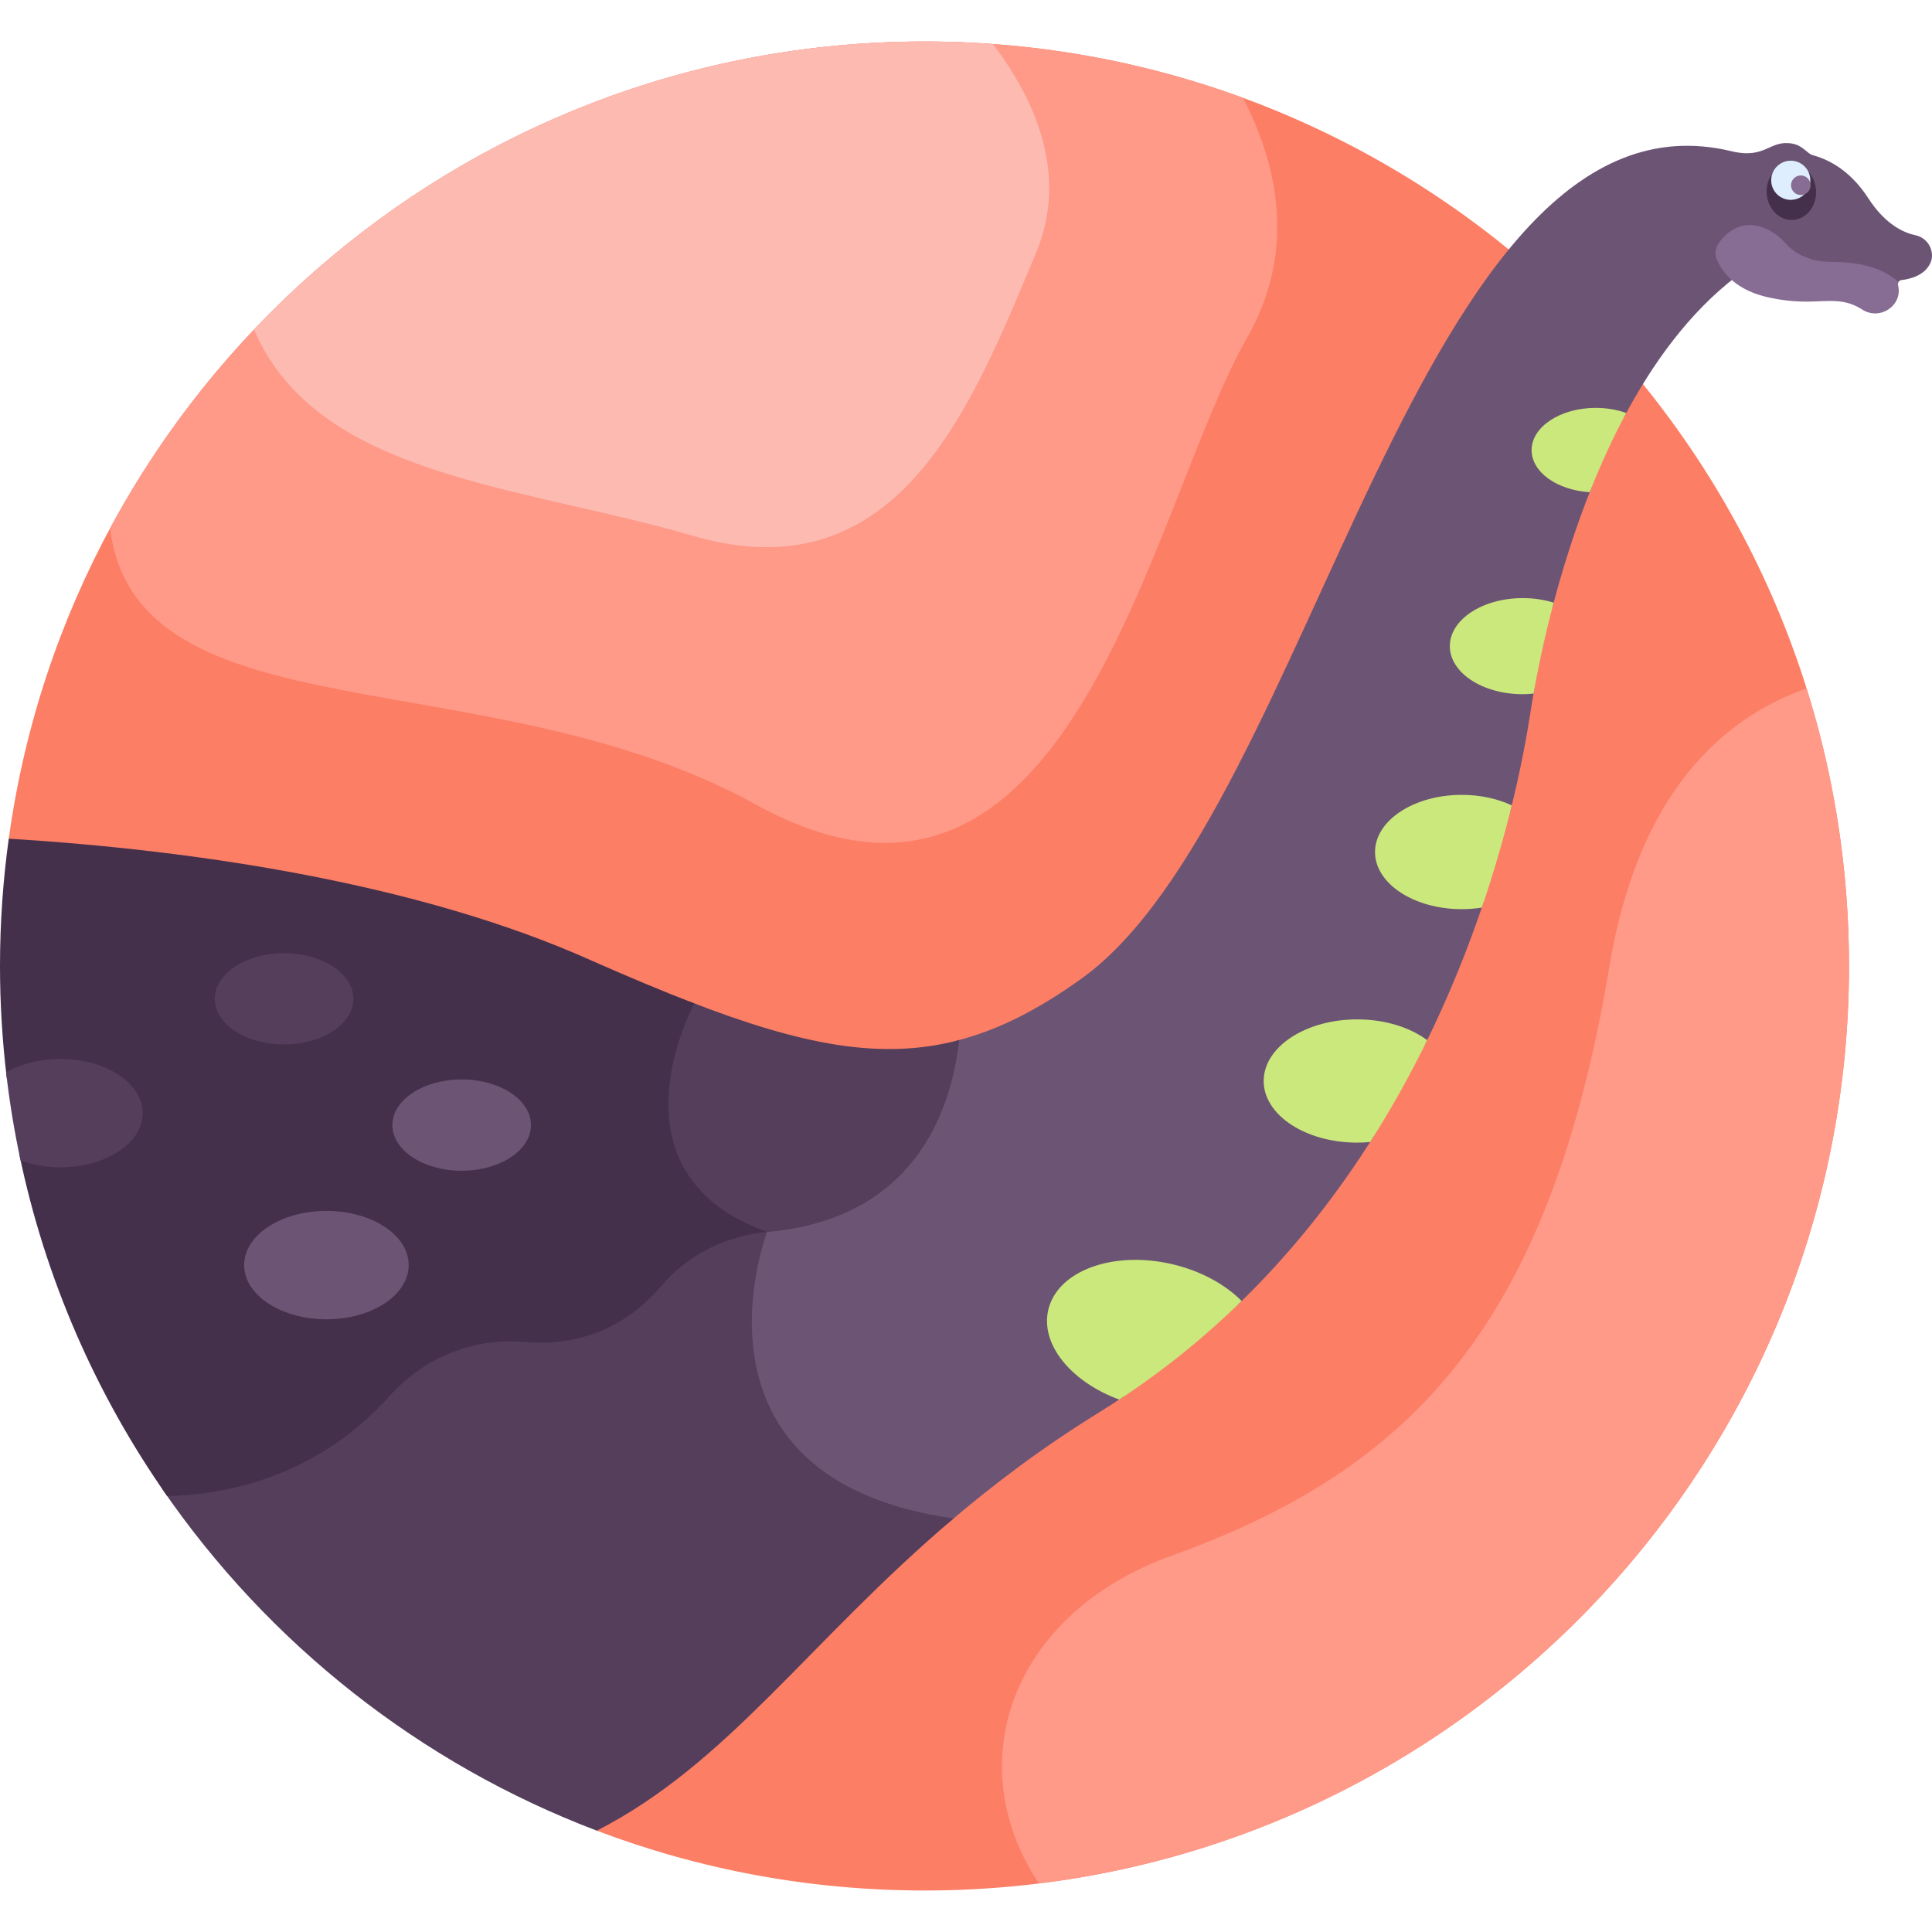<svg id="Layer_1" enable-background="new 0 0 512 512" height="512" viewBox="0 0 512 512" width="512" xmlns="http://www.w3.org/2000/svg"><g><path d="m245.002 10.998c-123.865 0-226.243 91.924-242.68 211.271l155.833 262.875c26.996 10.237 56.263 15.858 86.847 15.858 135.311 0 245.002-109.691 245.002-245.002s-109.691-245.002-245.002-245.002z" fill="#fc7e65"/><path d="m511.461 65.372-.013-.027c-.732-1.556-2.159-2.653-3.841-3.005-2.921-.611-7.906-2.716-12.467-9.775-5.14-7.955-11.16-10.453-14.866-11.492-1.298-.364-2.514-2.503-5.261-3.008-6.124-1.125-6.979 4.219-16.207 2-83.118-19.989-110.851 175.18-172.166 219.255-11.848 8.517-22.695 13.926-33.733 16.628-2.799 19.448-13.572 45.261-50.614 48.54-1.868.165-3.714.461-5.529.865 1.469.722 3.007 1.4 4.626 2.026-2.074 6.238-9.04 31.162 4.146 51.445 8.589 13.214 23.914 21.554 45.64 24.891 11.621-9.972 24.813-19.989 40.463-29.645 2.226-1.374 4.398-2.785 6.54-4.217-5.614-1.897-10.511-4.847-14.034-8.551-4.194-4.407-5.929-9.311-4.887-13.81 1.043-4.498 4.759-8.14 10.464-10.252 5.923-2.192 13.214-2.467 20.529-.771 7.176 1.664 13.467 5.034 17.73 9.356 14.547-14.025 26.436-29.345 36.156-44.817-1.459.183-2.941.299-4.459.299-12.843 0-23.291-6.652-23.291-14.829 0-8.178 10.448-14.83 23.291-14.83 7.01 0 13.49 1.999 17.871 5.366 6.578-13.279 11.708-26.225 15.695-38.105-1.885.342-3.845.526-5.857.526-11.851 0-21.491-6.12-21.491-13.644 0-7.523 9.641-13.645 21.491-13.645 4.71 0 9.211 1.004 12.881 2.764 2.727-10.893 4.351-19.848 5.275-25.879.035-.138.38-2.606 1.136-6.762-1.032.118-2.074.2-3.125.2-9.834 0-17.834-5.04-17.834-11.235 0-6.194 8-11.234 17.834-11.234 2.732 0 5.383.397 7.804 1.153 2.493-9.589 5.918-20.793 10.516-32.196-8.074-.329-14.487-4.532-14.487-9.666 0-5.348 6.953-9.698 15.5-9.698 2.627 0 5.148.433 7.37 1.198 7.631-14.459 17.422-27.987 29.899-37.528-2.089-1.752-3.688-4.033-4.52-7.028-.064-.231-.152-.446-.25-.653 1.954-2.819 6.339-7.162 13.364-3.599 1.728.876 3.216 2.148 4.511 3.589 1.597 1.778 5.315 4.825 12.045 4.825 6.769 0 13.273 1.284 17.726 5.271-.012-.055-.024-.109-.038-.164-.146-.603.249-1.204.865-1.274 2.142-.245 6.485-1.196 7.855-4.895.478-1.285.331-2.722-.253-3.963z" fill="#6c5475"/><path d="m203.294 326.488c-1.41-.508-2.747-1.047-4.019-1.612-9.73 1.562-18.699 6.433-25.105 13.989-6.884 8.12-18.4 16.307-36.367 14.757-13.426-1.158-26.493 4.22-35.484 14.258-11.064 12.354-29.874 25.902-59.39 26.618 28.253 41.167 68.527 72.938 115.227 90.646 34.876-17.817 56.108-50.121 94.544-82.725-74.431-10.634-49.406-75.931-49.406-75.931z" fill="#543e5b"/><path d="m481.277 50.501c.215 4.113-2.541 7.601-6.156 7.791-3.616.189-6.721-2.991-6.937-7.104s2.541-7.601 6.156-7.791c3.616-.19 6.721 2.991 6.937 7.104z" fill="#45304c"/><path d="m479.75 47.504c.15 2.861-2.048 5.302-4.909 5.452s-5.302-2.048-5.452-4.909 2.048-5.302 4.909-5.452c2.861-.149 5.302 2.048 5.452 4.909z" fill="#deeeff"/><path d="m479.826 48.956c.075 1.431-1.024 2.651-2.454 2.726s-2.651-1.024-2.726-2.454c-.075-1.431 1.024-2.651 2.454-2.726 1.431-.075 2.651 1.024 2.726 2.454z" fill="#876d93"/><path d="m490.004 256c0-25.633-3.944-50.343-11.245-73.565-21.504 7.544-44.447 26.872-52.233 73.565-16 95.947-53 133.568-116 156.257-42.59 15.339-56.376 55.038-35.204 86.877 121.003-14.935 214.682-118.09 214.682-243.134z" fill="#f98"/><path d="m29.164 140.025c7.037 55.927 100.264 34.048 171.187 73.215 83.826 46.292 104.174-78.293 130.174-123.79 13.459-23.552 7.624-46.688-1.136-63.529-26.309-9.652-54.732-14.923-84.387-14.923-93.349 0-174.485 52.216-215.838 129.027z" fill="#f98"/><path d="m274.562 67.021c8.728-20.844-.376-40.789-11.412-55.348-5.993-.439-12.043-.675-18.148-.675-69.958 0-133.056 29.327-177.69 76.353 16.723 39.098 70.576 41.271 116.111 54.599 54.666 16 74-34 91.139-74.929z" fill="#fcbab1"/><path d="m182.615 265.401c-1.247 2.335-11.489 22.433-4.692 40.464 3.521 9.337 11.013 16.396 22.27 21.023 1.027-.167 2.059-.308 3.1-.401 38.538-3.411 48.644-31.215 50.917-50.864-20.717 5.483-41.949 1.281-71.591-10.244z" fill="#543e5b"/><path d="m16.022 307.846c-4.023 0-7.766-.754-10.924-2.038 6.851 33.072 20.38 63.824 39.207 90.685 29.302-.821 47.995-14.311 59.013-26.613 8.99-10.038 22.058-15.417 35.484-14.258 17.967 1.551 29.483-6.637 36.367-14.757 7.065-8.333 17.242-13.414 28.124-14.377-43.927-15.827-19.259-60.558-19.259-60.558v-.001c-8.289-3.186-17.234-6.954-27.021-11.26-45.48-20.482-104.873-29.379-154.695-32.407-1.52 11.03-2.318 22.29-2.318 33.738 0 10.081.62 20.031 1.812 29.815 3.665-2.28 8.68-3.691 14.21-3.691 11.194 0 20.302 5.77 20.302 12.86 0 7.092-9.107 12.862-20.302 12.862z" fill="#45304c"/><path d="m503.046 75.724c-.016-.073-.033-.146-.051-.22-.066-.273-.009-.54.117-.763-4.454-4.043-10.995-5.343-17.805-5.343-6.732 0-10.451-3.05-12.047-4.827-1.308-1.457-2.815-2.736-4.565-3.615-6.912-3.472-11.264.722-13.246 3.536-.918 1.303-1.083 2.99-.425 4.441 1.69 3.732 5.418 8.06 13.616 9.881 13.113 2.914 17.648-1.364 24.931 3.254 4.6 2.918 10.641-1.023 9.475-6.344z" fill="#876d93"/><ellipse cx="122.348" cy="298.162" fill="#6c5475" rx="18.362" ry="12.095"/><ellipse cx="86.505" cy="335.263" fill="#6c5475" rx="21.801" ry="14.361"/><ellipse cx="75.281" cy="264.7" fill="#543e5b" rx="18.362" ry="12.095"/><path d="m16.022 280.624c-5.522 0-10.561 1.355-14.403 3.585.909 7.894 2.194 15.679 3.839 23.339 3.13 1.144 6.73 1.798 10.563 1.798 12.041 0 21.801-6.43 21.801-14.361.002-7.931-9.759-14.361-21.8-14.361z" fill="#543e5b"/><g fill="#cbe87c"><path d="m359.678 270.148c-13.691 0-24.791 7.311-24.791 16.33s11.099 16.33 24.791 16.33c1.164 0 2.306-.059 3.427-.162 5.751-9.006 10.761-18.076 15.117-26.988-4.539-3.375-11.158-5.51-18.544-5.51z"/><path d="m329.049 344.779c-4.36-4.409-10.823-8-18.458-9.771-15.712-3.643-30.394 1.795-32.794 12.144-2.118 9.138 6.049 19.046 18.804 23.749 12.08-7.921 22.848-16.74 32.448-26.122z"/><path d="m421.287 130.437c2.77-7.011 5.979-14.118 9.687-20.992-2.406-.859-5.158-1.351-8.087-1.351-9.389 0-17 5.014-17 11.198.001 5.829 6.763 10.613 15.4 11.145z"/><path d="m384.221 171.237c0 7.033 8.656 12.735 19.333 12.735.971 0 1.917-.062 2.849-.153.906-5.156 2.589-13.758 5.337-24.112-2.487-.769-5.257-1.205-8.186-1.205-10.677 0-19.333 5.701-19.333 12.735z"/><path d="m364.397 225.793c0 8.364 10.293 15.144 22.991 15.144 1.831 0 3.607-.15 5.315-.417 3.374-9.878 5.959-19.044 7.933-27.095-3.745-1.745-8.31-2.776-13.247-2.776-12.699-.001-22.992 6.78-22.992 15.144z"/></g></g></svg>